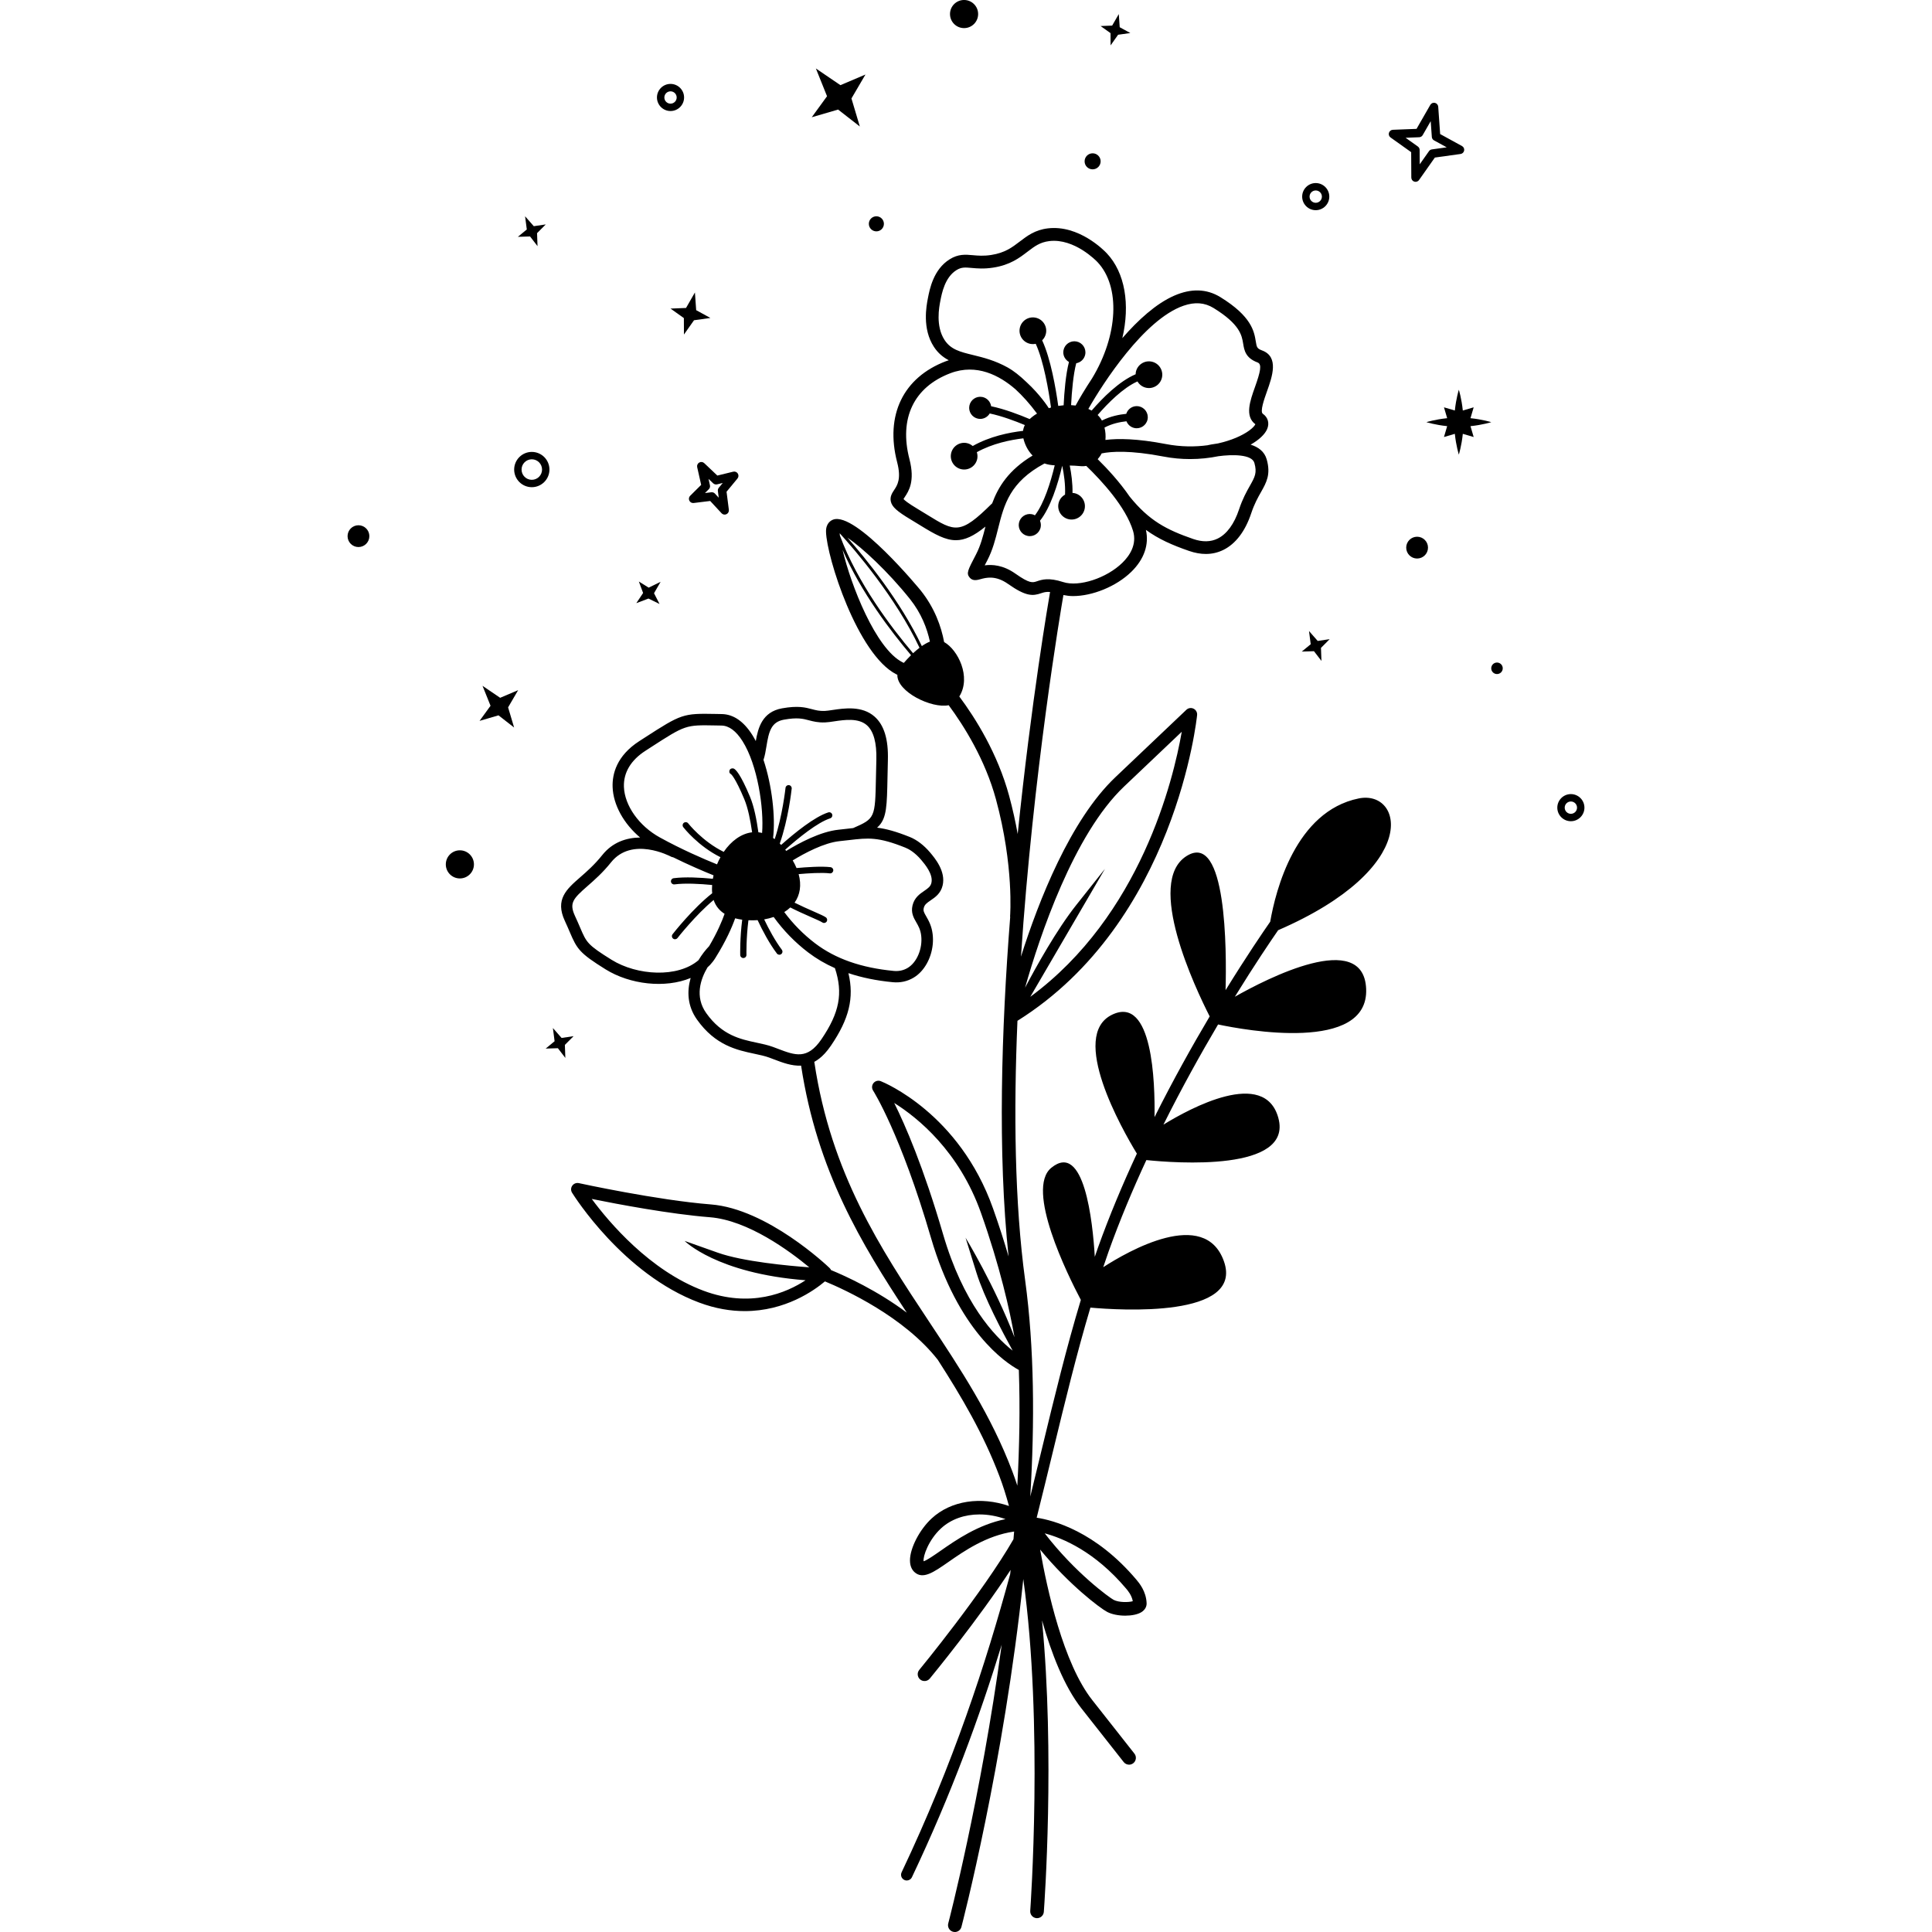 <?xml version="1.0" encoding="utf-8"?>
<!-- Generator: Adobe Illustrator 26.0.3, SVG Export Plug-In . SVG Version: 6.00 Build 0)  -->
<svg id="flower-bouquet" version="1.1" xmlns="http://www.w3.org/2000/svg" xmlns:xlink="http://www.w3.org/1999/xlink"
	 x="0px" y="0px" viewBox="0 0 1000 1000" style="enable-background:new 0 0 1000 1000;" xml:space="preserve">
<g id="flower-group">
	<polygon id="flower-polygon-1" class="bee"  points="353.97,164.64 354.01,173.15 359.22,165.76 367.71,164.58 360.34,160.54 359.69,151.38 355.09,159.4 
		347.06,159.72 	"/>
	<polygon id="flower-polygon-2" class="bee" points="574.84,23.49 578.73,17.98 585.05,17.1 579.56,14.09 579.08,7.28 575.65,13.25 569.67,13.48 574.81,17.15 	"/>
	<polygon id="flower-polygon-3" points="433.8,56.71 445.04,65.47 440.71,50.96 447.96,38.58 435,44.08 422.3,35.44 428.07,49.81 420.16,60.69 	"/>
	<polygon id="flower-polygon-4" class="bee" points="258.88,361.18 249.75,354.98 253.9,365.3 248.22,373.12 258.02,370.26 266.1,376.56 262.99,366.13 268.19,357.23 	"/>
	<path id="flower-path-1" d="M719.74,71.15l10.68,7.61l0.07,13.16c0.01,0.96,0.63,1.8,1.54,2.09c0.22,0.07,0.44,0.1,0.66,0.1c0.7,0,1.38-0.34,1.8-0.93
		l8.19-11.63l13.3-1.85c0.94-0.13,1.69-0.85,1.86-1.78c0.17-0.93-0.27-1.87-1.1-2.32l-11.32-6.21l-1-14.16
		c-0.07-0.96-0.76-1.77-1.7-1.99c-0.95-0.22-1.92,0.21-2.4,1.05l-7.12,12.41l-12.26,0.48c-0.94,0.04-1.75,0.67-2.02,1.57
		C718.64,69.63,718.97,70.6,719.74,71.15z M734.57,71.03c0.76-0.03,1.44-0.44,1.82-1.1l4.14-7.21l0.58,8.17
		c0.05,0.74,0.48,1.41,1.14,1.77l6.56,3.6l-7.68,1.07c-0.6,0.08-1.14,0.41-1.49,0.91l-4.79,6.8l-0.04-7.42
		c0-0.71-0.35-1.37-0.92-1.78l-6.36-4.53L734.57,71.03z"/>
	<path id="flower-path-2" d="M361.92,239.41c-0.84,0.48-1.27,1.45-1.06,2.39l2.06,9.17l-5.69,5.64c-0.67,0.66-0.84,1.67-0.43,2.52
		c0.41,0.84,1.28,1.34,2.25,1.22l8.54-1.05l5.88,6.34c0.43,0.46,1.02,0.71,1.61,0.71c0.32,0,0.63-0.07,0.93-0.21
		c0.87-0.4,1.37-1.32,1.25-2.27l-1.2-9.35l5.66-6.84c0.6-0.73,0.67-1.76,0.17-2.57s-1.46-1.19-2.38-0.97l-8.21,2.01l-6.78-6.42
		C363.81,239.05,362.76,238.93,361.92,239.41z M366.73,247.87l2.41,2.29c0.54,0.51,1.3,0.71,2.03,0.54l2.93-0.72l-2.04,2.47
		c-0.39,0.47-0.57,1.08-0.49,1.68l0.45,3.48l-1.97-2.13c-0.42-0.45-1.01-0.7-1.61-0.7c-0.09,0-0.18,0-0.27,0.02l-3.28,0.4l1.98-1.97
		c0.54-0.53,0.76-1.3,0.6-2.04L366.73,247.87z"/>
	<polygon id="flower-polygon-5" points="683.98,342.09 683.73,335.35 688.23,330.83 682.04,331.75 677.54,326.62 678.42,333.45 673.8,337.25 
		680.11,337.06 	"/>
	<polygon id="flower-polygon-6" points="335.65,309.81 341.38,312.62 338.52,307.05 341.94,301.14 335.75,304.16 330.67,301 332.87,306.93 329.35,312.2 	"/>
	<polygon id="flower-polygon-7" points="274.36,122.39 278.22,127.41 277.98,120.68 282.48,116.16 276.29,117.08 271.78,111.94 272.67,118.77 
		268.05,122.58 	"/>
	<polygon id="flower-polygon-8" points="296.88,536.32 290.68,537.24 286.18,532.11 287.06,538.94 282.44,542.74 288.76,542.55 292.62,547.58 
		292.38,540.84 	"/>
	<path id="flower-path-3" d="M761.12,220.58c6.28-0.65,10.75-2.07,10.75-2.07s-4.47-1.41-10.75-2.06l1.65-5.62l-5.62,1.65
		c-0.65-6.28-2.06-10.75-2.06-10.75s-1.41,4.47-2.07,10.75l-5.62-1.65l1.65,5.62c-6.28,0.65-10.75,2.06-10.75,2.06
		s4.47,1.41,10.75,2.07l-1.65,5.62l5.62-1.65c0.65,6.28,2.07,10.75,2.07,10.75s1.41-4.47,2.06-10.75l5.62,1.65L761.12,220.58z"/>
	<path id="flower-path-4" d="M499,14.55c4.02,0,7.28-3.26,7.28-7.28c0-4.02-3.26-7.28-7.28-7.28s-7.28,3.26-7.28,7.28
		C491.72,11.29,494.98,14.55,499,14.55z"/>
	<circle id="flower-circle-1" cx="238.03" cy="447.4" r="7.28"/>
	<path id="flower-path-5" d="M275.26,233.91c-5.03,0-9.13,4.1-9.13,9.13s4.1,9.13,9.13,9.13s9.13-4.1,9.13-9.13S280.3,233.91,275.26,233.91z
		 M275.26,248.35c-2.93,0-5.3-2.38-5.3-5.31c0-2.93,2.38-5.31,5.3-5.31s5.31,2.38,5.31,5.31
		C280.57,245.97,278.19,248.35,275.26,248.35z"/>
	<path id="flower-path-6" d="M681.02,108.79c3.87,0,7.02-3.15,7.02-7.02s-3.15-7.02-7.02-7.02c-3.87,0-7.02,3.15-7.02,7.02S677.15,108.79,681.02,108.79
		z M681.02,98.58c1.76,0,3.19,1.43,3.19,3.19c0,1.76-1.43,3.19-3.19,3.19c-1.76,0-3.19-1.43-3.19-3.19
		C677.83,100.01,679.26,98.58,681.02,98.58z"/>
	<path id="flower-path-7" d="M813.08,411.02c-3.87,0-7.02,3.15-7.02,7.02s3.15,7.02,7.02,7.02s7.02-3.15,7.02-7.02S816.95,411.02,813.08,411.02z
		 M813.08,421.23c-1.76,0-3.19-1.43-3.19-3.19s1.43-3.19,3.19-3.19s3.19,1.43,3.19,3.19S814.85,421.23,813.08,421.23z"/>
	<path id="flower-path-8" d="M347.06,57.47c3.87,0,7.02-3.15,7.02-7.02s-3.15-7.02-7.02-7.02s-7.02,3.15-7.02,7.02S343.19,57.47,347.06,57.47z
		 M347.06,47.27c1.76,0,3.19,1.43,3.19,3.19c0,1.76-1.43,3.19-3.19,3.19c-1.76,0-3.19-1.43-3.19-3.19
		C343.87,48.7,345.3,47.27,347.06,47.27z"/>
	<path id="flower-path-9" d="M565.54,87.65c2.29,0,4.15-1.86,4.15-4.15c0-2.29-1.86-4.15-4.15-4.15c-2.29,0-4.15,1.86-4.15,4.15
		C561.38,85.79,563.24,87.65,565.54,87.65z"/>
	<circle id="flower-circle-2" cx="774.84" cy="345.91" r="2.98"/>
	<path id="flower-path-10" d="M453.61,119.75c2.16,0,3.9-1.75,3.9-3.9c0-2.16-1.75-3.9-3.9-3.9c-2.16,0-3.9,1.75-3.9,3.9
		C449.71,118,451.46,119.75,453.61,119.75z"/>
	<circle id="flower-circle-3" cx="185.54" cy="277.51" r="5.64"/>
	<path id="flower-path-11" d="M733.49,277.81c-3.12,0-5.64,2.53-5.64,5.64c0,3.12,2.53,5.64,5.64,5.64c3.12,0,5.64-2.53,5.64-5.64
		C739.14,280.34,736.61,277.81,733.49,277.81z"/>
	<path id="flower-path-12" d="M703.27,413.27c-32.7,6.64-43,47.63-45.81,63.8c-3.61,5.18-12.22,17.79-23.11,35.44c0.56-20.47,0.59-82.57-20.2-69.42
		c-21.45,13.57,4.54,68.39,11.98,83c-8.99,15.15-18.9,32.87-28.55,52.13c0.29-17.87-0.98-63.05-21.89-53.05
		c-22.54,10.78,5.11,59.39,12.75,71.94c-7.3,15.69-14.21,32.11-20.17,48.76c-0.55,1.54-1.06,3.11-1.6,4.66
		c-1.09-18.25-5.48-60.03-22.53-46.07c-13.48,11.04,8.41,55.29,15.3,68.37c-7.45,24.69-13.68,50.35-20.16,77.11
		c-1.96,8.08-3.95,16.3-6.01,24.67c2.31-38.34,2.1-77.04-2.65-111.89c-5.47-40.16-5.99-87.52-3.99-134.35
		c82.01-51.33,92.89-157.22,92.99-158.29c0.13-1.37-0.61-2.67-1.84-3.27c-1.23-0.6-2.71-0.38-3.71,0.57l-36.77,34.92
		c-23.33,22.16-39.71,64-48.85,92.86c6.26-94.73,20.63-179.43,21.97-187.17c1.57,0.32,3.21,0.54,4.98,0.54
		c9.97,0,22.37-4.93,30.21-12.6c6.63-6.49,9.22-14.13,7.51-21.66c6.59,4.79,13.67,7.9,22.39,10.91c2.99,1.03,5.87,1.55,8.63,1.55
		c3.21,0,6.25-0.7,9.1-2.11c6.33-3.13,11.3-9.67,14.38-18.92c1.64-4.93,3.48-8.19,5.1-11.05c2.75-4.87,5.13-9.08,2.93-16.85
		c-1.16-4.13-4.39-6.43-8.33-7.65c4.36-2.48,7.39-5.32,8.56-8.08c1.28-3.02,0.42-6.05-2.23-7.89c-1.6-1.11,0.74-7.69,2.14-11.62
		c2.68-7.54,6.36-17.87-2.54-21.17c-2.66-0.99-2.77-1.69-3.26-4.67c-0.84-5.15-2.12-12.94-18.34-22.93
		c-7.07-4.35-15.13-4.6-23.95-0.72c-9.35,4.11-18.63,12.56-26.78,21.95c4.07-17.35,1.46-33.85-8.07-43.94
		c-1.44-1.52-14.47-14.79-30.52-12.87c-6.64,0.81-10.62,3.85-14.47,6.79c-3.95,3.02-7.69,5.88-14.85,6.98
		c-3.95,0.61-6.87,0.34-9.45,0.11c-3.88-0.35-7.56-0.68-12.07,2.16c-8.34,5.26-10.29,15.35-11.23,20.21
		c-0.75,3.87-3.02,15.63,3.12,25.06c2.16,3.32,4.8,5.43,7.71,6.95c-0.49,0.16-0.98,0.31-1.48,0.5
		c-22.13,8.4-31.57,27.95-25.24,52.31c2.25,8.64,0.05,11.92-1.54,14.32c-1.02,1.54-2.3,3.45-1.74,5.96
		c0.63,2.8,3.13,5.06,10.28,9.34c1.82,1.09,3.49,2.12,5.05,3.08c7.54,4.65,12.9,7.64,18.38,7.64c4.56,0,9.22-2.13,15.27-7.05
		c-1.28,5.1-2.55,9.94-4.91,14.46c-4.29,8.21-5.07,9.69-3.29,11.89c1.6,1.98,3.96,1.32,5.53,0.89c2.93-0.81,7.85-2.17,14.37,2.44
		c9.43,6.65,12.87,6.23,17.05,4.83c1.31-0.44,2.58-0.86,4.7-0.67c-0.73,4.18-9.76,56.83-16.76,125.28
		c-1.1-6.14-2.54-12.76-4.43-19.76c-5.98-22.03-17.49-40.28-25.79-51.42c6.3-10.13-0.73-24.21-7.86-28.18
		c-1.49-8.01-4.87-17.63-12.16-26.75c-0.33-0.41-33.57-40.88-45.27-36.63c-1.15,0.42-3.82,1.88-3.7,6.34
		c0.33,13.12,16.33,63.57,36.4,73.74c0.18,0.09,0.34,0.17,0.52,0.25c-0.29,8.83,17.82,17.58,26.57,15.74
		c7.92,10.72,18.89,28.15,24.48,48.76c9.36,34.49,7.32,60.23,7.3,60.49c-0.01,0.17,0.05,0.31,0.05,0.47
		c-4.56,58.15-6.55,122.08-0.83,175.63c-2.25-7.68-4.9-16-8.05-24.88c-17.45-49.21-56.45-65.21-58.1-65.87
		c-1.33-0.53-2.85-0.14-3.76,0.97c-0.91,1.11-1,2.68-0.22,3.88c0.14,0.22,14.28,22.47,29.94,76.15
		c14.09,48.26,38.37,64.6,45.5,68.48c0.67,19.58,0.31,39.75-0.78,59.88c-0.82-2.55-1.68-5.02-2.59-7.41
		c-10.96-28.98-26.7-52.75-43.37-77.91c-24.8-37.44-50.45-76.16-59.09-133.8c-0.01-0.08-0.06-0.14-0.08-0.22
		c1.81-0.98,3.61-2.36,5.41-4.3c1.09-1.17,2.18-2.54,3.26-4.13c9.36-13.76,12.1-24.72,9.03-37.51c6.9,2.31,14.51,3.88,22.97,4.69
		c3.87,0.37,7.49-0.41,10.73-2.33c1.41-0.83,2.7-1.89,3.86-3.14c4.44-4.78,6.89-12.23,6.04-19.4c-0.51-4.33-2.13-7.13-3.31-9.17
		c-1.23-2.13-1.64-2.93-1.29-4.38c0.41-1.74,1.58-2.61,3.62-3.99c2.29-1.56,5.15-3.5,6.14-7.65c1.76-7.33-4.03-14.17-6.49-17.09
		c-3.13-3.71-6.85-6.55-10.46-8c-7.22-2.9-12.42-4.29-16.97-4.84c0.34-0.3,0.66-0.61,0.95-0.92c4.03-4.33,4.15-10.54,4.44-25.04
		c0.05-2.69,0.11-5.68,0.2-9.04c0.29-10.76-1.96-18.11-6.87-22.46c-6.46-5.73-15.66-4.36-21.75-3.45c-1.62,0.24-3.02,0.45-4.05,0.49
		c-2.82,0.11-4.59-0.37-6.64-0.91c-3.39-0.9-7.23-1.92-15.5-0.43c-10.23,1.85-12.39,10.12-13.56,16.94
		c-0.58-1.11-1.18-2.16-1.8-3.15c-4.48-7.09-9.8-10.73-15.81-10.83l-3.09-0.06c-16.99-0.32-17.69-0.09-36.97,12.37l-2.61,1.68
		c-11.85,7.64-14.07,17.16-13.83,23.8c0.32,9.26,5.8,19,14.23,26.11c-6.99,0.08-14.23,2.36-19.6,9.1
		c-3.97,4.97-7.94,8.45-11.45,11.51c-7.02,6.13-13.08,11.44-7.91,22.54c1.08,2.33,1.91,4.26,2.61,5.91
		c3.69,8.63,4.94,10.76,18.51,19.19c12.61,7.84,30.79,9.94,44,4.45c-1.93,6.78-1.77,14.43,3.3,21.56
		c9.49,13.37,20.68,15.75,29.66,17.66c2.77,0.59,5.38,1.14,7.63,1.96c0.86,0.31,1.71,0.64,2.56,0.96c4.45,1.7,9.19,3.48,14.02,3.23
		c8.33,54.63,31.33,92.37,54.7,127.86c-15.33-11.47-31.49-18.85-39.21-22.04c-0.17-0.39-0.42-0.76-0.75-1.07
		c-1.3-1.25-32.27-30.61-61.41-32.9c-27.75-2.18-67.97-10.94-68.37-11.03c-1.29-0.28-2.63,0.24-3.4,1.32
		c-0.77,1.08-0.81,2.51-0.11,3.64c1.07,1.72,26.57,42.19,65.75,56.85c8.49,3.18,16.41,4.43,23.61,4.43
		c20.99,0,35.89-10.62,41.53-15.38c10.48,4.33,40.98,18.32,58.42,40.6C497.71,723,509,742.1,517.32,764.12
		c1.81,4.78,3.44,9.93,4.92,15.37c-14.54-5-29.98-2.85-40.04,6.47c-6.26,5.81-11.18,15.32-11.2,21.66
		c-0.01,3.22,1.22,5.05,2.25,6.02c4.37,4.1,9.94,0.21,17.65-5.16c8.09-5.64,19.71-13.73,34.01-15.76c-0.11,1.34-0.22,2.67-0.34,4
		c-15.89,27.62-48.39,67.17-48.76,67.61c-1.24,1.51-1.02,3.73,0.48,4.97c1.51,1.24,3.73,1.02,4.97-0.48
		c1.3-1.58,24.97-30.38,41.83-56.25c-0.08,0.74-0.15,1.49-0.23,2.23c-12.69,46.63-29.32,97.66-56.19,154.31
		c-0.7,1.48-0.07,3.24,1.4,3.94c0.41,0.2,0.84,0.29,1.26,0.29c1.11,0,2.17-0.63,2.68-1.69c20.5-43.22,35.06-83.14,46.47-120.35
		c-10.8,79.56-27.38,143.16-27.67,144.27c-0.5,1.88,0.63,3.82,2.51,4.32c0.3,0.08,0.6,0.12,0.9,0.12c1.56,0,2.99-1.05,3.41-2.63
		c0.34-1.28,22.01-84.45,32.03-180.07c10.48,75.09,3.68,170.53,3.59,171.74c-0.14,1.94,1.32,3.64,3.26,3.78
		c0.09,0.01,0.18,0.01,0.26,0.01c1.83,0,3.38-1.42,3.52-3.27c0.33-4.48,5.78-80.91-0.94-150.87c4.77,16.79,11.42,34.15,20.43,45.59
		l21.85,27.75c0.7,0.89,1.73,1.35,2.78,1.35c0.77,0,1.53-0.25,2.18-0.76c1.53-1.21,1.8-3.43,0.59-4.96l-21.85-27.75
		c-14.99-19.04-23.36-57.32-26.95-77.87c14.93,18.19,30.98,30.32,34.7,32.27c2.45,1.29,5.97,1.94,9.35,1.94
		c3.29,0,6.45-0.61,8.41-1.84c1.76-1.11,2.73-2.8,2.65-4.62c-0.23-6.19-3.9-10.51-5.27-12.14c-21.19-25.09-43.05-30.79-51.63-32.1
		c2.93-11.67,5.7-23.08,8.4-34.22c6.26-25.86,12.3-50.68,19.41-74.53c14.83,1.34,79.68,5.59,69.07-24.07
		c-9.98-27.91-49.58-5.15-62.43,3.15c0.91-2.68,1.8-5.37,2.75-8.03c5.78-16.18,12.49-32.14,19.57-47.41
		c14.63,1.51,75.96,6.23,68.32-21.79c-7.09-26.02-45.71-5.02-59.48,3.44c9.53-19.1,19.35-36.74,28.28-51.84
		c13.52,2.87,78.04,14.84,76.64-18.44c-1.31-31.13-51.63-5.17-67.96,4.09c10.25-16.63,18.49-28.78,22.41-34.44
		C736.15,449.13,726.07,408.64,703.27,413.27z M434.62,276c7.64,8.4,28.91,32.97,41.32,59.28c-1.16,0.89-2.28,1.85-3.33,2.83
		c-11.33-13.34-28.85-36.47-37.88-60.91C434.68,276.78,434.64,276.38,434.62,276z M470.98,310.04c5.92,7.41,8.89,15.28,10.34,22.05
		c-1.4,0.56-2.81,1.37-4.18,2.32c-11.16-23.52-29.26-45.61-38.51-56.12C446.18,283.42,459.5,295.68,470.98,310.04z M436.1,284.58
		c9.6,22.06,25.11,42.37,35.45,54.54c-1.46,1.44-2.74,2.84-3.74,4c-0.24-0.12-0.45-0.21-0.7-0.34
		C453.28,335.78,440.41,302.89,436.1,284.58z M468.68,438.77c1.58,0.64,4.75,2.31,8.15,6.33c1.89,2.24,6.31,7.47,5.26,11.89
		c-0.44,1.84-1.64,2.72-3.72,4.14c-2.26,1.54-5.08,3.45-6.05,7.52c-0.91,3.81,0.6,6.42,1.93,8.71c1.07,1.86,2.19,3.78,2.56,6.9
		c0.79,6.71-2.23,13.91-7.03,16.75c-2.15,1.27-4.55,1.79-7.16,1.54c-16.88-1.62-30.19-6.29-40.69-14.27
		c-6.05-4.6-11.42-10.05-16-16.19c1.15-0.72,2.21-1.51,3.13-2.39c3.18,1.63,6.82,3.27,10.59,4.93c2.71,1.19,5.27,2.31,5.92,2.79
		c0.67,0.49,1.58,0.39,2.13-0.2c0.04-0.04,0.08-0.09,0.12-0.14c0.53-0.72,0.38-1.72-0.34-2.25c-0.9-0.66-2.86-1.53-6.54-3.15
		c-2.64-1.16-6.26-2.75-9.67-4.46c2.86-4.02,3.66-9.11,2.11-14.78c4.88-0.43,12.07-0.9,16.12-0.39c0.88,0.11,1.68-0.52,1.8-1.4
		c0.11-0.88-0.52-1.69-1.4-1.8c-4.61-0.57-12.62-0.01-17.61,0.45c-0.54-1.3-1.19-2.62-1.98-3.96c6.19-3.77,16.18-9.13,24.3-9.97
		c1.7-0.18,3.27-0.36,4.74-0.53C449.43,433.66,454.48,433.07,468.68,438.77z M396.69,386.41c1.26-7.86,2.49-12.72,9.07-13.91
		c6.97-1.26,9.86-0.49,12.93,0.32c2.19,0.58,4.67,1.24,8.38,1.1c1.36-0.05,2.91-0.28,4.7-0.55c5.3-0.79,12.56-1.87,16.95,2.03
		c3.47,3.08,5.11,9.09,4.88,17.87c-0.09,3.37-0.15,6.38-0.21,9.08c-0.42,21.02-0.45,21.3-11.79,26.26c-0.95,0.1-1.91,0.21-2.92,0.33
		c-1.45,0.17-2.99,0.35-4.66,0.52c-9.42,0.98-20.45,6.91-27.06,10.97c-0.17-0.21-0.36-0.43-0.54-0.64
		c6.93-6.16,16.74-14.12,23.28-16.22c0.27-0.09,0.5-0.24,0.69-0.44c0.38-0.41,0.54-1.02,0.35-1.59c-0.27-0.85-1.18-1.31-2.03-1.04
		c-7.1,2.28-17.27,10.5-24.4,16.84c-0.24-0.25-0.47-0.49-0.71-0.73c4.42-12.42,6.09-27.61,6.18-28.45c0.09-0.88-0.55-1.68-1.43-1.77
		c-0.88-0.1-1.68,0.55-1.77,1.43c-0.02,0.19-1.6,14.58-5.6,26.51c-0.28-0.21-0.56-0.42-0.84-0.61c1.31-10.67-0.52-27.1-4.96-40.42
		C395.89,391.21,396.29,388.88,396.69,386.41z M322.94,407.23c-0.25-7.33,3.59-13.77,11.13-18.62l2.61-1.69
		c18.14-11.72,18.14-11.72,33.65-11.43l3.11,0.06c3.88,0.06,7.55,2.78,10.9,8.08c7.77,12.29,11.12,34.67,10.12,47.51
		c-0.64-0.16-1.29-0.27-1.92-0.34c-0.92-6.55-2.22-13.33-4.34-18.4c-5-11.98-7.49-14.16-8.33-14.54c-0.81-0.37-1.86-0.06-2.22,0.75
		c-0.37,0.81-0.1,1.71,0.71,2.08c0.09,0.07,2.2,1.75,6.88,12.95c1.94,4.65,3.17,10.97,4.06,17.16c-5.71,0.66-10.93,4.61-14.7,10.13
		c-11.01-5.39-18.3-14.64-18.38-14.75c-0.54-0.7-1.56-0.83-2.26-0.29c-0.71,0.54-0.83,1.55-0.29,2.26
		c0.36,0.47,7.74,9.85,19.24,15.54c-0.66,1.19-1.26,2.43-1.78,3.71c-7.01-2.83-18.3-7.71-29.55-13.91
		C330.77,427.55,323.28,416.99,322.94,407.23z M316.54,496.78c-12.45-7.75-12.95-8.91-16.19-16.49c-0.73-1.7-1.58-3.69-2.69-6.08
		c-3.15-6.78-1.11-8.98,6.44-15.59c3.51-3.07,7.88-6.89,12.18-12.28c10.8-13.48,30.24-3.36,31.06-2.93
		c0.34,0.18,0.71,0.28,1.07,0.32c8.22,4.05,15.77,7.27,20.92,9.34c-0.13,0.59-0.25,1.19-0.35,1.78c-6.49-0.63-14.43-1.07-20.3-0.29
		c-0.88,0.12-1.5,0.93-1.39,1.81c0.12,0.88,0.93,1.5,1.81,1.39c5.52-0.73,13.18-0.3,19.5,0.31c-0.05,0.7-0.08,1.4-0.08,2.1
		c0,0.76,0.05,1.47,0.12,2.17c-10.02,7.84-19.95,20.48-20.52,21.22c-0.55,0.7-0.42,1.71,0.28,2.26c0.7,0.55,1.71,0.41,2.26-0.28
		c0.13-0.17,9.44-12.02,18.72-19.71c1.1,3.29,3.15,5.59,5.67,7.17c-1.32,3.74-3.73,9.49-7.98,16.71c-1.79,1.85-3.77,4.35-5.55,7.3
		C350.81,506.2,329.79,505.01,316.54,496.78z M402.68,542.86c-0.88-0.33-1.76-0.67-2.64-0.99c-2.64-0.96-5.45-1.56-8.43-2.19
		c-8.39-1.78-17.91-3.81-26.06-15.29c-6.05-8.52-2.94-17.62,0.67-23.71c0.42-0.4,0.87-0.77,1.26-1.19c1.04-1.12,1.99-2.34,2.81-3.67
		c5.52-8.82,8.58-15.87,10.23-20.5c1.22,0.32,2.45,0.56,3.65,0.72c-1.21,9.29-1.04,17.75-1.03,18.27c0.02,0.89,0.76,1.59,1.65,1.57
		c0.89-0.02,1.59-0.76,1.57-1.65c0-0.12-0.17-8.68,1.03-17.91c1.79,0.08,3.43,0.03,4.75-0.05c2.59,5.53,6.01,11.98,9.97,17.26
		c0.53,0.71,1.54,0.86,2.25,0.32c0.08-0.06,0.15-0.12,0.22-0.19c0.52-0.56,0.58-1.43,0.11-2.06c-3.54-4.73-6.68-10.55-9.15-15.72
		c1.76-0.3,3.37-0.74,4.91-1.25c5.06,7,11.07,13.18,17.89,18.37c4.2,3.19,8.8,5.89,13.82,8.11c4.29,12.98,2.37,23.05-7,36.83
		C417.87,548.64,411.5,546.22,402.68,542.86z M364.11,668.07c-27.8-10.4-48.91-35.47-57.82-47.5c13.38,2.7,40.56,7.85,61.13,9.47
		c19.73,1.55,41.32,17.51,51.47,25.93c-10.67-0.78-34.28-2.95-47.32-7.57c-17.21-6.1-17.21-6.1-17.21-6.1s16.61,16.82,62.59,20.36
		C407.11,669.13,388.45,677.17,364.11,668.07z M581.82,407.11l29.86-28.36c-4.37,25.06-21.33,95.14-78.41,137.2l38.65-66.23
		c0,0,0,0-14.78,18.62c-10.22,12.87-20.93,32.19-26.57,42.89C538.15,484.54,555.7,431.9,581.82,407.11z M649.27,239.62
		c1.45,5.13,0.26,7.23-2.33,11.82c-1.68,2.98-3.77,6.68-5.61,12.22c-2.5,7.54-6.32,12.76-11.04,15.09c-3.65,1.8-7.9,1.88-12.66,0.24
		c-13.98-4.83-22.92-9.56-32.93-21.97c-5.16-7.53-11.48-14.37-16.54-19.35c0.78-0.89,1.49-1.87,2.06-2.99
		c4.95-1.03,14.67-1.71,32.02,1.63c4.66,0.9,9.28,1.3,13.74,1.3c5.17,0,10.12-0.55,14.68-1.48
		C637.81,235.17,648,235.1,649.27,239.62z M612.59,158.24c5.86-2.03,10.95-1.65,15.57,1.2c13.65,8.41,14.6,14.17,15.29,18.38
		c0.57,3.5,1.22,7.47,7.47,9.79c2.38,0.88,1.46,4.83-1.37,12.78c-2.51,7.06-5.36,15.06,0.22,19.19c-0.23,0.53-1.04,1.7-3.12,3.22
		c-3.73,2.73-9.42,5.2-16.26,6.72c-2.59,0.34-4.53,0.74-5.19,0.89l0.01,0.03c-6.63,0.9-14.04,0.89-21.7-0.59
		c-15.03-2.9-24.94-2.95-31.34-2.14c0.19-2.16,0.04-4.33-0.49-6.39c3.81-2.06,8.1-2.92,11.37-3.27c0.7,1.75,2.24,3.13,4.23,3.51
		c3.11,0.6,6.11-1.44,6.71-4.54c0.6-3.11-1.44-6.11-4.54-6.71c-2.88-0.55-5.64,1.16-6.51,3.89c-3.54,0.35-8.25,1.25-12.6,3.48
		c-0.24-0.44-0.51-0.89-0.86-1.36c-0.4-0.54-0.85-1.05-1.34-1.52c5.3-6.12,13.16-14.06,20.61-17.37c0.97,1.65,2.6,2.91,4.63,3.3
		c3.75,0.72,7.37-1.73,8.09-5.48c0.72-3.75-1.73-7.37-5.48-8.09c-3.75-0.72-7.37,1.73-8.09,5.48c-0.07,0.36-0.09,0.72-0.1,1.08
		c-8.51,3.6-17.12,12.26-22.76,18.79c-0.55-0.31-1.12-0.59-1.71-0.85C570.85,198.44,592.18,165.32,612.59,158.24z M488.89,175.96
		c-4.69-7.2-2.8-17-2.17-20.22c0.76-3.94,2.34-12.15,8.27-15.88c2.62-1.66,4.52-1.48,7.97-1.17c2.81,0.25,6.31,0.57,11.04-0.16
		c8.83-1.35,13.62-5.02,17.85-8.26c3.58-2.73,6.4-4.89,11.26-5.48c12.99-1.58,24.45,10.34,24.93,10.85
		c11.98,12.67,10.75,37.9-2.81,60.24c-3.65,5.53-6.57,10.47-8.5,14.02c-0.77-0.1-1.55-0.16-2.34-0.2
		c0.37-7.15,1.15-15.97,2.67-21.69c2.28-0.39,4.19-2.14,4.65-4.55c0.6-3.11-1.44-6.11-4.54-6.71c-3.11-0.6-6.11,1.44-6.71,4.54
		c-0.48,2.48,0.74,4.88,2.83,6.06c-1.69,6.5-2.43,15.66-2.75,22.42c-0.93,0.07-1.86,0.18-2.79,0.33
		c-1.26-9.04-3.91-24.46-8.33-33.95c0.98-0.95,1.7-2.2,1.98-3.65c0.72-3.75-1.73-7.37-5.48-8.09c-3.75-0.72-7.37,1.73-8.09,5.48
		c-0.72,3.75,1.73,7.37,5.48,8.09c0.95,0.18,1.89,0.16,2.78-0.03c4.13,8.98,6.7,24.22,7.91,32.97c-0.38,0.11-0.75,0.23-1.13,0.36
		c-0.08-0.11-0.16-0.23-0.24-0.34l0.01-0.01c-0.1-0.15-4.22-6.61-11.26-13.08c-3.54-3.41-6.91-6.04-9.72-7.6
		c-6.68-3.71-12.7-5.19-18.01-6.49C496.97,182.13,492.14,180.95,488.89,175.96z M479.86,266.41c-1.58-0.98-3.28-2.02-5.13-3.13
		c-4.98-2.98-6.58-4.38-7.08-4.99c0.16-0.29,0.43-0.69,0.64-1c2.03-3.05,5.42-8.14,2.44-19.63c-5.48-21.09,2.25-37.31,21.2-44.49
		c13.59-5.16,25.51,1.23,33.68,8.33c3.5,3.21,7.41,7.49,11.15,12.57c-0.45,0.28-0.91,0.55-1.35,0.85c-0.92,0.64-1.71,1.32-2.46,1.99
		c-5.21-2.21-12.94-5.18-19.94-6.64c-0.35-2.34-2.11-4.31-4.56-4.79c-3.11-0.6-6.11,1.44-6.71,4.54c-0.6,3.11,1.44,6.11,4.54,6.71
		c2.44,0.47,4.8-0.7,6-2.72c6.19,1.3,13.16,3.91,18.18,6c-0.49,0.94-0.79,1.96-0.94,3.01c-7.14,0.81-17.23,2.85-26.04,7.84
		c-0.88-0.74-1.93-1.3-3.13-1.53c-3.75-0.72-7.37,1.73-8.09,5.48c-0.72,3.75,1.73,7.37,5.48,8.09c3.75,0.72,7.37-1.73,8.09-5.48
		c0.22-1.17,0.11-2.31-0.22-3.37c8.05-4.48,17.37-6.38,24.08-7.17c0.67,2.84,2.07,6.14,4.78,8.92
		c-12.42,7.49-17.82,16.21-20.97,24.85l-0.05-0.05C496.98,276.95,494.37,275.35,479.86,266.41z M536.7,300.87
		c-2.25,0.75-3.74,1.26-11.15-3.97c-6.34-4.47-11.97-4.79-15.87-4.28c0.4-0.77,0.84-1.61,1.31-2.5c2.84-5.44,4.28-11.15,5.66-16.68
		c3.08-12.28,6.06-23.94,23.99-33.55c1.7,0.61,3.42,0.86,5.28,0.96c-2.17,9.03-5.54,19.75-10.24,25.88c-0.49-0.26-1-0.47-1.57-0.58
		c-3.11-0.6-6.11,1.44-6.71,4.54c-0.6,3.11,1.44,6.11,4.54,6.71c3.11,0.6,6.11-1.44,6.71-4.54c0.22-1.16,0.08-2.31-0.35-3.32
		c5.48-6.88,9.21-18.78,11.51-28.47c0.9,4.3,1.69,9.75,1.46,14.94c-1.71,0.96-3.01,2.61-3.41,4.69c-0.72,3.75,1.73,7.37,5.48,8.09
		c3.75,0.72,7.37-1.73,8.09-5.48c0.72-3.75-1.73-7.37-5.48-8.09c-0.28-0.05-0.55-0.05-0.82-0.07c0.1-5-0.6-10.05-1.43-14.19
		c1.65,0.03,3.42,0.1,5.41,0.3c1.31,0.13,2.3,0.05,3.15-0.1c8.01,7.73,20.44,21.22,24.2,33.61c2.14,7.08-1.8,12.88-5.49,16.49
		c-8.16,8-22.5,12.68-30.66,10.02C542.79,298.83,539.27,300.01,536.7,300.87z M488.13,638.82c-10.18-34.89-19.62-56.56-25.29-67.93
		c12.31,7.73,33.6,25.01,44.9,56.86c9.9,27.93,14.91,50.49,17.36,64.38c-10.36-26.96-25.33-51.49-25.33-51.49s0,0,5.64,18.12
		c3.97,12.76,13.47,30.77,18.75,40.34C514.67,691.64,498.53,674.48,488.13,638.82z M486.86,802.67c-3.17,2.21-7.03,4.9-8.81,5.45
		c-0.37-2.63,2.6-11.08,8.96-16.98c5.23-4.85,12.34-7.27,19.96-7.27c4.41,0,8.99,0.81,13.48,2.42
		C506.21,789.19,494.92,797.06,486.86,802.67z M582.86,822.23c0.91,1.08,2.91,3.43,3.47,6.55c-2.17,0.64-7.23,0.71-9.92-0.7
		c-2.08-1.1-19.87-13.89-35.66-34.42C550.22,796.18,566.72,803.12,582.86,822.23z"/>
</g>
</svg>
